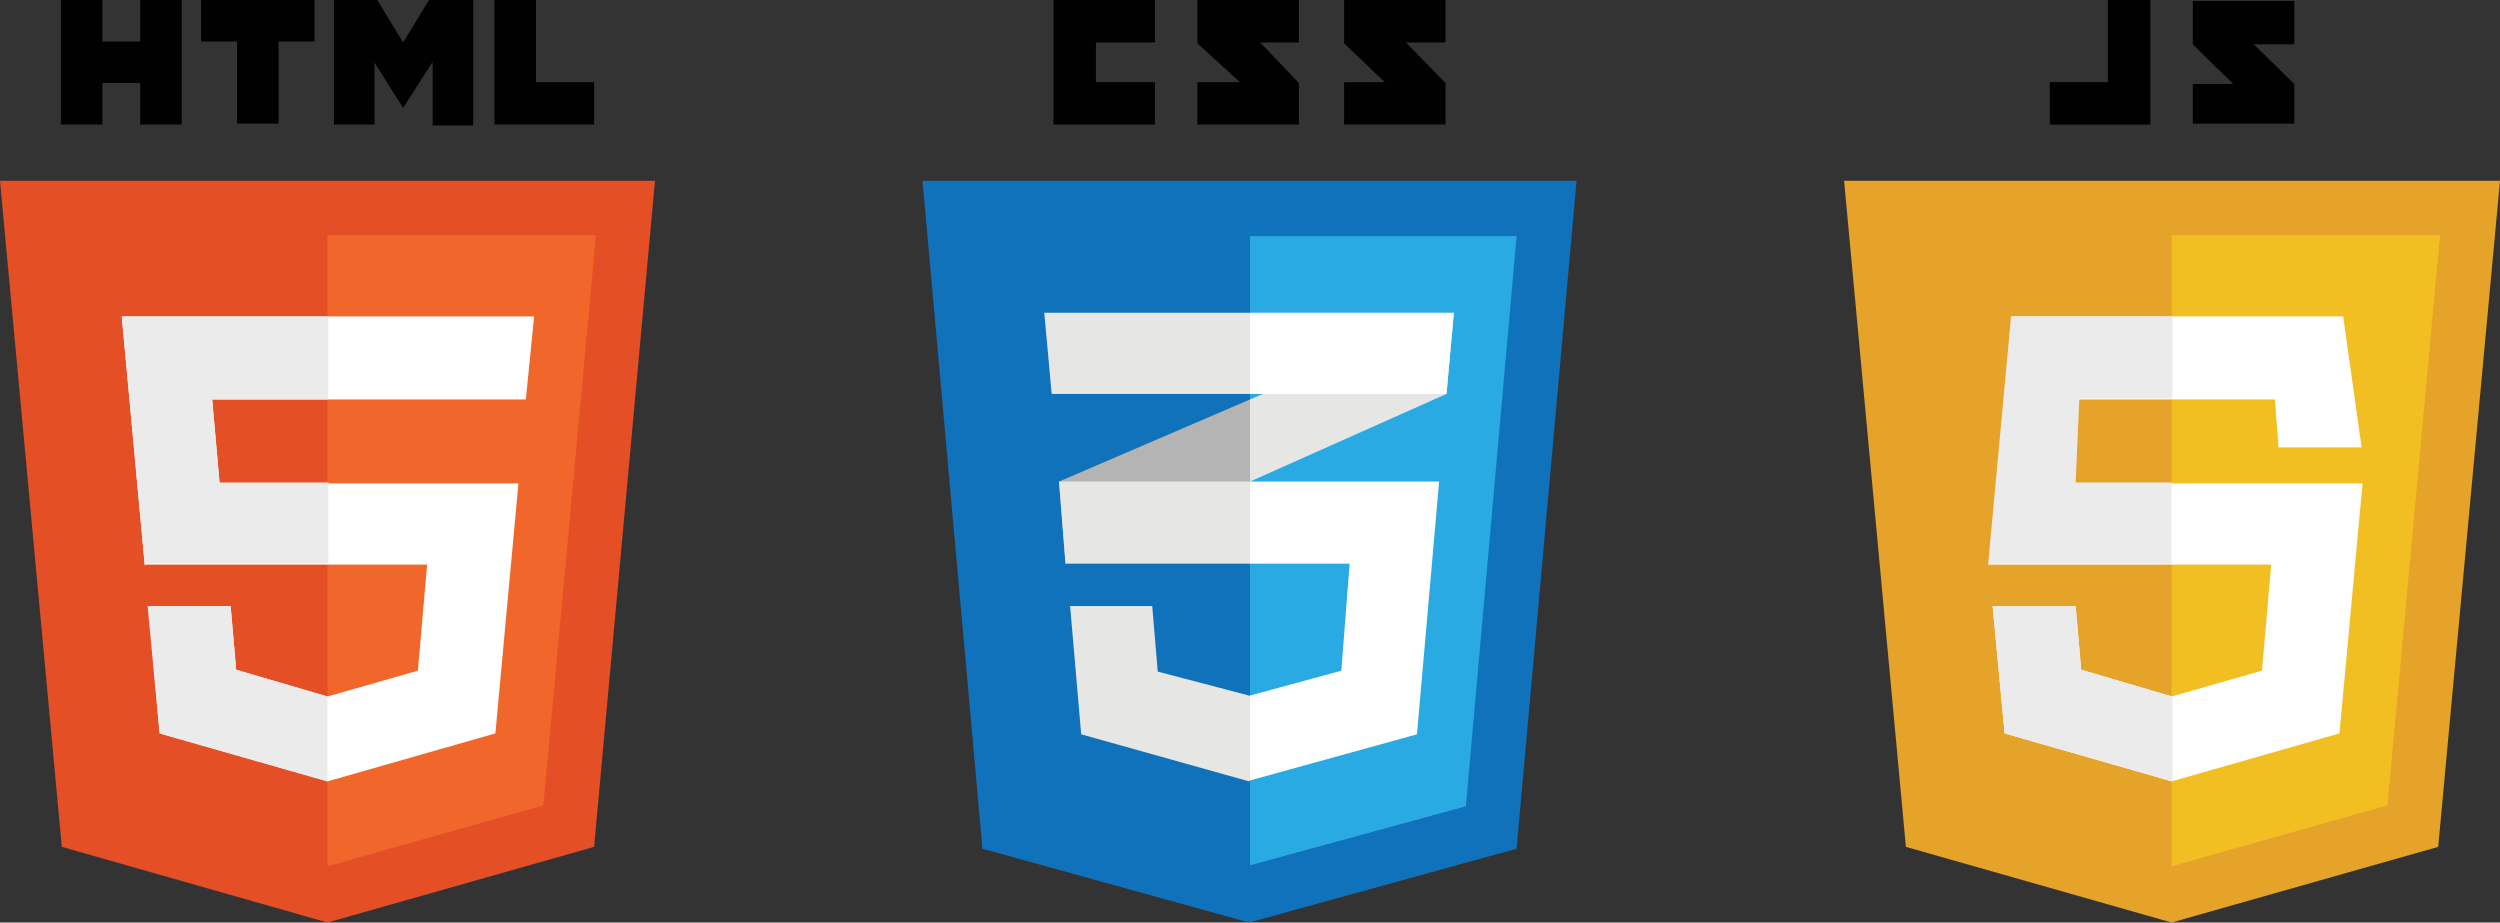 <?xml version="1.0" encoding="UTF-8" standalone="no"?>
<svg width="271px" height="100px" viewBox="0 0 271 100" version="1.1" xmlns="http://www.w3.org/2000/svg" xmlns:xlink="http://www.w3.org/1999/xlink">
    <rect x="0" y="0" width="271" height="100" fill="#333333" stroke="none"/>
    <!-- Generator: Sketch 50.2 (55047) - http://www.bohemiancoding.com/sketch -->
    <title>logo---html-css-js</title>
    <desc>Created with Sketch.</desc>
    <defs></defs>
    <g id="logo---html-css-js" stroke="none" stroke-width="1" fill="none" fill-rule="evenodd">
        <g id="html-css-js" fill-rule="nonzero">
            <g id="code_x5F_html5">
                <g id="Group">
                    <polygon id="Shape" fill="#E44F26" points="71 19.6 35.5 19.6 35.5 19.6 0 19.6 6.7 91.8 35.5 100 35.5 100 35.5 100 35.5 100 35.5 100 64.4 91.8"></polygon>
                    <path d="M15.2,4.5 L11.1,4.5 L11.1,0 L6.6,0 L6.6,13.5 L11.1,13.5 L11.1,9 L15.2,9 L15.2,13.5 L19.7,13.5 L19.7,0 L15.2,0 L15.2,4.5 Z M46.9,0 L46.5,0 L43.7,4.6 L40.9,0 L40.6,0 L36.4,0 L36.2,0 L36.2,13.5 L40.6,13.5 L40.6,6.8 L43.7,11.7 L46.9,6.7 L46.9,13.6 L51.3,13.6 L51.3,0 L51,0 L46.9,0 Z M21.8,4.5 L25.7,4.5 L25.7,13.4 L30.2,13.4 L30.2,4.5 L34.1,4.5 L34.1,0 L21.8,0 L21.8,4.5 Z M58.1,8.9 L58.1,0 L53.6,0 L53.6,13.5 L54.7,13.5 L58.1,13.5 L64.4,13.5 L64.4,8.9 L58.1,8.9 Z" id="Shape" fill="#010101"></path>
                    <polygon id="Shape" fill="#F1662A" points="35.5 25.5 35.5 93.9 35.5 93.9 58.9 87.3 64.6 25.5"></polygon>
                    <polygon id="Shape" fill="#FFFFFF" points="57.9 34.3 13.2 34.3 15.7 61.4 15.7 61.2 46.3 61.2 45.3 72.7 35.5 75.5 25.6 72.6 25 65.7 16.1 65.7 17.3 79.5 35.5 84.7 53.7 79.5 56.2 52.4 23.8 52.4 23 43.3 57 43.3"></polygon>
                    <path d="M35.5,34.3 L13.2,34.3 L15.7,61.3 L15.8,61.1 L35.6,61.1 L35.6,52.3 L23.8,52.3 L23,43.3 L35.6,43.3 L35.6,34.3 L35.5,34.3 Z M25,65.7 L16,65.7 L17.3,79.5 L35.5,84.7 L35.5,75.5 L25.6,72.6 L25,65.7 Z" id="Shape" fill="#EBEBEB"></path>
                </g>
            </g>
            <g id="Group" transform="translate(100, 0)">
                <g transform="translate(14, 0)" fill="#010101" id="Shape">
                    <polygon points="11.2 4.6 11.2 0 0.2 0 0.2 13.5 11.2 13.5 11.2 8.9 4.8 8.9 4.8 4.6"></polygon>
                    <polygon points="26.8 0 15.8 0 15.8 4.7 20.4 8.9 15.8 8.9 15.8 13.5 26.8 13.5 26.8 9 22.6 4.6 26.8 4.6"></polygon>
                    <polygon points="42.7 0 31.7 0 31.7 4.7 36.1 8.9 31.7 8.9 31.7 13.5 42.7 13.5 42.7 9 38.4 4.6 42.7 4.6"></polygon>
                </g>
                <polygon id="Shape" fill="#1072BA" points="6.5 92 0 19.6 70.9 19.6 64.4 92 35.4 100"></polygon>
                <polygon id="Shape" fill="#2AAAE2" points="35.5 93.8 58.9 87.4 64.4 25.6 35.5 25.6"></polygon>
                <polygon id="Shape" fill="#B4B4B4" points="14.8 52.2 15.5 61.1 35.5 52.2 35.5 43.3"></polygon>
                <polygon id="Shape" fill="#E6E6E5" points="57.6 33.9 35.5 43.3 35.5 52.2 56.8 42.7"></polygon>
                <polygon id="Shape" fill="#E6E6E5" points="35.5 75.4 35.4 75.4 25.5 72.8 24.9 65.7 16 65.7 17.2 79.6 35.4 84.7 35.5 84.6"></polygon>
                <polygon id="Shape" fill="#FFFFFF" points="35.5 52.2 35.5 61.1 46.3 61.1 45.4 72.7 35.5 75.4 35.5 84.6 53.6 79.6 56 52.2"></polygon>
                <polygon id="Shape" fill="#E6E6E5" points="35.5 52.2 14.8 52.2 15.5 61.1 35.5 61.1"></polygon>
                <polygon id="Shape" fill="#E6E6E5" points="35.5 42.7 35.5 33.9 35.4 33.9 13.2 33.9 14 42.7"></polygon>
                <polygon id="Shape" fill="#FFFFFF" points="35.5 33.9 35.5 42.6 35.5 42.7 56.8 42.7 57.6 33.9"></polygon>
            </g>
            <g id="Group" transform="translate(199, 0)">
                <polygon id="Shape" fill="#E6A329" points="72 19.6 36.4 19.6 36.4 19.6 0.9 19.6 7.6 91.8 36.4 100 36.4 100 36.4 100 36.4 100 36.4 100 65.3 91.8"></polygon>
                <polygon id="Shape" fill="#F1BF22" points="36.4 25.5 36.4 93.9 36.4 93.9 59.8 87.3 65.5 25.5"></polygon>
                <polygon id="Shape" fill="#FFFFFF" points="55 34.3 19.1 34.3 16.6 61.4 16.6 61.2 47.2 61.2 46.2 72.7 36.4 75.5 26.6 72.6 26 65.7 17 65.7 18.3 79.5 36.4 84.7 54.6 79.5 57.1 52.4 24.7 52.4 25.1 43.3 47.6 43.3 48 48.5 57 48.5"></polygon>
                <path d="M36.4,34.3 L19,34.3 L16.5,61.3 L16.6,61.1 L36.4,61.1 L36.4,52.3 L26,52.3 L26.4,43.2 L36.5,43.2 L36.5,34.3 L36.4,34.3 Z M26,65.7 L17,65.7 L18.3,79.5 L36.5,84.7 L36.5,75.5 L26.6,72.6 L26,65.7 Z" id="Shape" fill="#EBEBEB"></path>
                <g transform="translate(23, 0)" fill="#000000" id="Shape">
                    <polygon points="6.5 8.9 0.2 8.9 0.2 13.5 6.5 13.5 9.9 13.5 11.1 13.5 11.1 0 6.5 0"></polygon>
                    <path d="M26.7,0.1 L15.7,0.1 C15.7,0.1 15.7,2.5 15.7,4.8 C17.2,6.3 17.9,7 20.1,9.1 C18.9,9.1 15.7,9.1 15.7,9.1 L15.7,13.4 L26.7,13.4 L26.7,9.1 L22.3,4.8 L26.7,4.8 L26.7,0.1 Z"></path>
                </g>
            </g>
        </g>
    </g>
</svg>